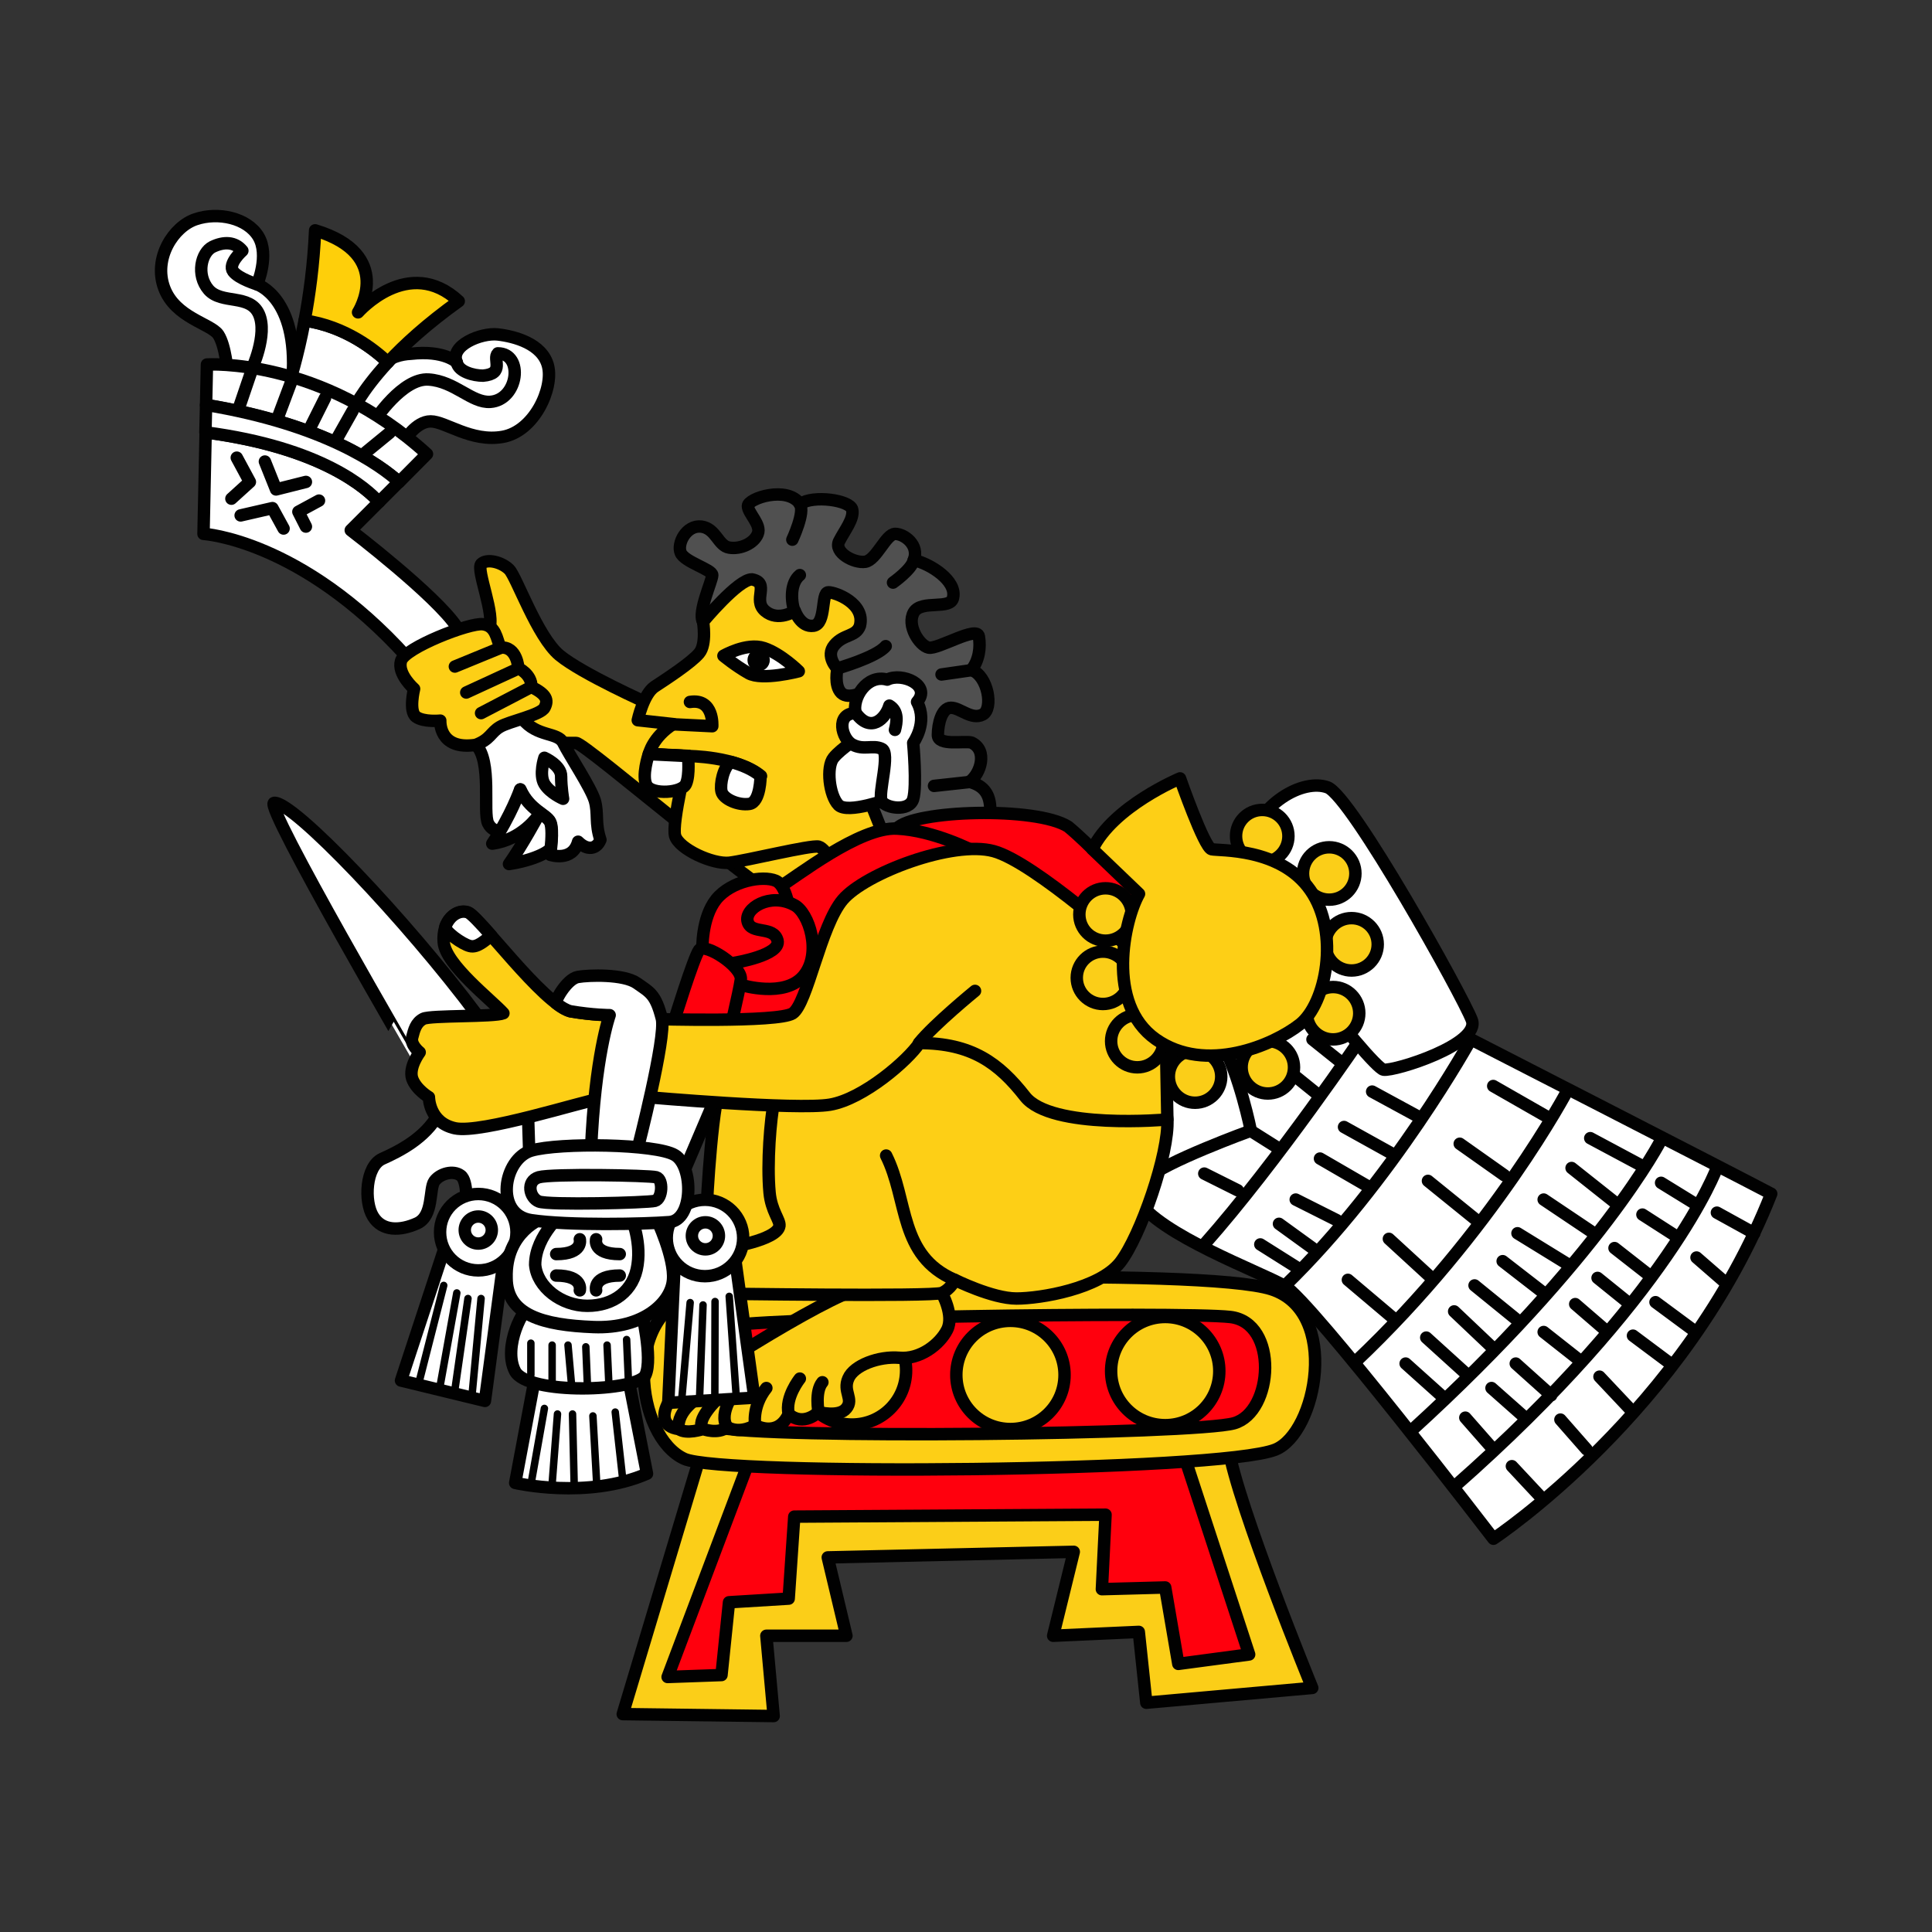 <svg version="1.1" id="Calque_1" xmlns="http://www.w3.org/2000/svg" x="0" y="0" viewBox="0 0 900 900" style="enable-background:new 0 0 900 900" xml:space="preserve"><rect x="0" y="0" width="900" height="900" fill="#333333" stroke="none"/><style>.st0,.st1,.st2,.st3,.st4,.st8{fill:none;stroke:#010101;stroke-width:5.79;stroke-linecap:round;stroke-linejoin:round}.st1,.st2,.st3,.st4,.st8{fill:#fdcf16}.st2,.st3,.st4,.st8{fill:#fff}.st3,.st4,.st8{fill:#fbce18}.st4,.st8{fill:#ff000d}.st8{fill:none;stroke-width:3.474}</style><path class="st0" d="M242.4 367.8c-3.5-5.2-1.8-13-1.8-13"/><path class="st1" d="M251 346.1h17.4c4.3 0 92 76.1 104.2 77.8 12.2 1.8 60.2-51 60.2-51L324 333l-21.7-5.2s-31.2-13.9-41.7-22.6c-10.4-8.7-20-36.5-23.4-39.9-3.5-3.5-10.4-5.2-13-2.6-2.6 2.6 6.9 24.3 3.5 30.4-3.5 6.1 5.2 45.5 5.2 45.5l18.1 7.5z"/><path class="st2" d="m249.3 641.3-9.3 49.5s33.6 7.8 61.4-4.3l-8.7-44.3-43.4-.9z"/><path class="st3" d="m326.6 676.9-36.5 121.6 70.3.9L357 762h37.3l-8.7-36.5 114.6-2.6-9.6 39.1 39.9-1.8 3.5 33 77.3-6.9s-34.8-85.1-39.1-112c-17.2-14.7-245.6 2.6-245.6 2.6z"/><path class="st4" d="M352.6 670.9 311 781.2l25.1-.9 3.5-33.9 27.8-1.7 2.6-38.2 145-.9-1.7 34.7 29.5-.8 6.1 35.6 33-4.4-30.4-92.9z"/><path class="st2" d="M217.2 562.3s.9-12.2-2.6-14.7c-3.5-2.6-9.6-.9-12.2 2.6-2.6 3.5-.3 16.2-8.1 19.7s-16.2 3.8-20.5-3.2c-4.3-6.9-3.5-23.4 4.3-26.9s20-9.6 26.1-20.8c6.1-11.3 19.1-7.8 19.1-7.8l-28.7-13S122.5 374.5 127.7 374c8.7-.9 61.7 54.7 94.7 99 2.6 13 33 40.8 33 40.8l6.1 35.6-26.1 23.4-18.2-10.5z"/><path class="st3" d="M337 503.3c-5.2 4.3-7.8 59.1-7.8 59.1l6.9 28.7 44.3-5.2 4.3-51.2-8.7-39.9c.1-.2-33.8 4.1-39 8.5z"/><path class="st2" d="M106 173.3s-.9-12.2-4.3-17.4c-3.5-5.2-20-7.8-25.2-21.7-5.2-13.9 4.3-28.7 14.7-32.1 10.4-3.5 24-.6 29.2 8.1 5.2 8.7-.6 22.3-.6 22.3s19.1 6.1 16.5 43.4c-2.5 37.3-30.3-2.6-30.3-2.6z"/><path class="st0" d="M119.9 132.5s-8.7-2.6-11.3-6.1c-2.6-3.5 4.3-9.6 4.3-9.6-3.5-4.3-8.7-4.3-13.9-1.8-5.2 2.6-7.8 13-1.8 20 6.1 6.9 19.1 1.8 23.4 11.3 4.3 9.6-3.5 26.1-3.5 26.1"/><path class="st2" d="M165.9 188s5.5-22.3 25.5-23.2c15.6-1.8 21.4 4 21.4 4-3.5-7.8 11.3-13.9 19.1-13 7.8.9 20.8 4.3 23.4 14.7 2.6 10.4-6.4 30.4-21.1 33s-26.6-7.2-33.6-7.2c-6.9 0-12.2 9-12.2 9L165.9 188z"/><path class="st0" d="M212.8 168.9c.9 4.3 7.8 6.1 12.2 6.1 10.4-.9 4.3-7.8 6.9-10.4 12.2 0 9.6 21.7-3.5 22.6-8.7.6-16.5-9.6-28.7-10.4-12.2-.9-25.2 19.1-25.2 19.1"/><path class="st2" d="m134.7 178.5 29.5 13s3.8-8.9 16.5-22.7c-6.1-5.8-19.8-16.8-38.8-19.5-3.4 18-7.2 29.2-7.2 29.2z"/><path d="M213.7 140.3c-23.4-21.7-46.9 5.2-46.9 5.2s17.4-26.9-20-38.2c-.7 16-2.7 30.4-4.9 42 19 2.7 32.7 13.7 38.8 19.5 7.5-8.1 18.2-17.9 33-28.5z" style="fill:#fecf0a;stroke:#010101;stroke-width:5.79;stroke-linecap:round;stroke-linejoin:round"/><path class="st2" d="M198.9 211.5c-49.5-45.1-102.5-41.7-102.5-41.7l-.4 18.9c55.3 9.1 81.2 28 89.9 35.9l13-13.1zM277.1 373c-1.8-6.1-12.2-21.7-14.7-26.9-2.6-5.2-12.2-2.6-19.1-11.3-6.9-8.7-20.8-27.8-30.4-42.6-9.6-14.7-49.5-45.2-49.5-45.2l13.2-13.2c-5.5-6.1-26.7-25.4-80.8-32.4l-1 47.3s45.2 2.6 94.7 57.3c11.3 3.5 27.8 27.8 27.8 27.8s-3.5 5.2 4.3 13 3.2 31.6 5.8 36.8c2.6 5.2 9 4 10.7.6 1.8-3.5 4.3-16.5 4.3-16.5 4.3 9.6 12.2 11.6 13.9 15.1 1.8 3.5 0 15.4 0 15.4s10.4 3.5 13-6.1c4.3 4.3 8.7 3.5 10.4-.9-2.6-7.8-.9-12.1-2.6-18.2z"/><path class="st2" d="m176.5 233.9 9.4-9.4c-8.7-7.8-34.5-26.7-89.9-35.9l-.3 12.8c54.2 7.1 75.3 26.3 80.8 32.5z"/><path class="st0" d="m107.8 232.3 8.6-7.8-6.1-11.3M123.4 215l5.2 13 13.9-3.5M112.1 240.1l14.8-3.4 5.2 9.5M142.5 245.3l-3.5-6.9 9.6-5.2M253.6 353s-2.6 7.8 0 12.2c2.6 4.3 8.7 6.9 8.7 6.9s-.9-5.2-.9-10.4c.1-5.2-7.8-8.7-7.8-8.7z"/><path class="st2" d="M256.6 394.7c.4-3.8.7-9.6-.4-11.8-1.8-3.5-9.6-5.5-13.9-15.1 0 0-4.3 12.2-13 25.2 13.9-1.8 21.4-13 21.4-13s-7.5 13.9-13.6 22.5c11.3-1.7 19.4-5.8 19.5-7.8z"/><path class="st0" d="m110.9 191.2 6.4-18.8M129.4 194.6l7-18.7M144.5 199.2l6.9-13.8M157.2 203.9l7-12.4M168.8 212l12.7-10.4"/><path class="st1" d="M225 290.8c-6.1-.9-36.5 11-38.2 17.1-1.8 6.1 6.1 13 6.1 13s-2.6 10.4.9 13c3.5 2.6 11.3 1.8 11.3 1.8s-.9 13.9 16.5 11.3c6.9-2.6 6.9-5.8 11.3-8.4 4.3-2.6 19.1-5.5 20.8-9 1.8-3.5.9-6.1-6.1-9.6 0-6.1-6.1-8.7-6.1-8.7s-.6-10.4-8.4-9.6c-1.8-4.3-2.1-10.1-8.1-10.9z"/><path class="st0" d="m211.9 310.5 21.2-8.7M217.2 322.6l24.3-11.2M224.1 332.2l23.4-12.2"/><path d="M327.5 289.6c-2.6-4.3 4.3-19.1 4.3-21.7 0-2.6-13-6.1-14.7-10.4-1.8-4.3 2.6-13 9.6-12.2 6.9.9 7.8 9 13 9.8 5.2.9 11.6-2 13.3-6.4 1.8-4.3-4.6-9.6-4.6-13 0-3.5 18.3-9.6 24.3-.9 6.1-4.3 23.4-1.8 24.3 2.6.9 4.3-3.5 9.6-6.1 14.7-2.6 5.2 6.9 10.4 12.2 9.6 5.2-.9 9.6-13 13.9-13 4.3 0 11.3 5.2 8.7 12.2 7.8 1.8 20 9.6 18.3 17.4-.9 6.1-14.7.9-18.3 6.9-3.5 6.1 2.6 15.6 6.9 16.5 4.3.9 22.6-10.4 23.4-5.2.9 5.2 0 11.3-3.5 15.6 7.8 2.6 10.4 18.3 5.2 20.8-5.2 2.6-10.4-3.2-14.7-3.2-4.3 0-6.1 7.5-6.1 12.7 0 5.2 12.2 2.6 15.6 3.5 7.8 3.5 4.3 14.7-.9 18.3 6.9 1.8 10.4 6.1 9.6 15.6-.9 9.6-24.3 18.3-24.3 18.3l-42.6-11.2S330 294 327.5 289.6z" style="fill:#505050;stroke:#010101;stroke-width:5.79;stroke-linecap:round;stroke-linejoin:round"/><path class="st1" d="M327.5 289.6s1.8 10.4-1.8 14.7c-3.5 4.3-15.6 12.2-20.8 15.6-5.2 3.5-7.8 15.6-7.8 15.6l16.5 1.8c-9.6 6.1-11.3 13.9-11.3 13.9l18.3.9s-7.8 31.2-6.1 37.3c1.8 6.1 17.4 13.3 25.2 12.5 7.8-.9 38.2-8.4 41.7-7.5 3.5.9 9.6 12.5 9.6 12.5l20.8-17.4-5.2-13 .9-39.9-4.3-14.7s-7.8 4.3-11.3.9c-3.5-3.5-1.8-11.3-1.8-11.3s-5.8-5.8-1.4-11c4.3-5.2 10.1-3.8 11.9-9 2.6-10.4-11.3-15.6-14.7-15.6-3.5 0-.9 14.7-6.9 15.6s-8.7-6.9-8.7-6.9-7.8 5.2-13.9 0c-6.1-5.2 2.6-13-6.1-14.7-6.3-.2-22.8 19.7-22.8 19.7z"/><path class="st0" d="M321.4 327c11.3-1.8 10.4 11.3 10.4 11.3l-18.3-.9M302.3 351.3l18.3.9s22.6 0 33.9 9.3"/><path class="st2" d="M340.4 354.9c5.1 1.4 10.1 3.4 13.9 6.6 0 0 0 12.2-5.2 13s-12.2-2.3-13-5.8c-.8-3.5.9-11.3 4.3-13.8zM320.5 352.2l-18.3-.9s-3.5 10.4-.9 14.7 16.5 3.5 18.3-.9c1.8-4.2.9-12.9.9-12.9zM337 305.5s10.8-6.3 18.9-3.6 16.2 10.8 16.2 10.8-17.1 4.5-23.4.9c-6.3-3.6-11.7-8.1-11.7-8.1z"/><circle cx="353.4" cy="307.5" r="5.2" style="fill:#010101"/><path class="st2" d="M401.3 342.6s-9.6 6.1-13 10.4c-3.5 4.3-2 17.6 2.3 22 4.3 4.3 23.7-2.9 23.7-2.9l6.9-17.4-6.9-12.2-13 .1h0z"/><path class="st2" d="M397.2 346.9c-5.2-2.6-8.1-14.7 1.4-14.7-1.8-6.9 5.2-18.3 14.7-15.6 6.9-3.5 20.8 2.6 13.9 10.4 5.2 9.6-1.8 19.1-1.8 19.1s1.8 20 0 26.1c-1.8 6.1-13 4.3-14.7.9-1.8-3.5 4.3-22.6 0-24.3-4.2-1.9-8.3.8-13.5-1.9z"/><path class="st0" d="M416.9 340c.9-3.5 1.8-8.7-2.6-11.3-1.8 6.1-8.7 13-15.6 3.5M390 311.4s18.3-5.2 22.6-10.4M372.6 267.9c-4.3 3.5-4.3 11.3-2.6 16.5M435.1 366.1l16.5-1.8M438.6 314.2l13.9-2M416 271.4s8.7-6.1 9.6-10.4M372.6 234.9c2.6 3.5-3.5 16.5-3.5 16.5"/><path class="st2" d="M529.8 558.8c10.4 16.5 56.4 33.3 68.6 40.2 12.2 6.9 97.3 117.8 97.3 117.8s89.4-59.1 129.4-160.7c-18.2-9.6-146.8-75.5-146.8-75.5l-76.4-38.2-78.2 22.6s-16.5 38.2-19.1 38.2c-2.6.1 14.8 39.1 25.2 55.6z"/><path class="st0" d="M561 579.7c33.9-38.2 73.8-97.3 73.8-97.3M598.4 599.1c50.4-48.9 86.8-114.9 86.8-114.9M631.4 634.4c64.3-60.8 99-126.8 99-126.8M657.4 666.5C746 585.8 773.8 531 773.8 531M677.4 692.6C778.1 604 799.8 544 799.8 544M561 546.7l15.6 7.8M578.4 524.1l16.5 10.4M599.2 498l14 11.3M611.4 484.2l13 10.4M587.1 579.7l16.5 10.4M595.8 570.1l15.6 11.3M603.6 558.8l19.1 9.6M614.9 539.7l22.6 13.1M626.1 525l21.8 12.1M639.2 508.5l20.8 11.3M627.9 596.2l22.6 19.1M647 577.1l20.8 19.1M665.2 550.1l22.6 18.3M680 532.8l20.8 14.7M695.6 505.9l24.3 13.9M740.8 530.2l24.3 13M732.1 544.1l20.8 16.5M719.1 558.8l23.4 15.7M706.9 574.5l22.6 13.9M700 587.5l19.1 14.8M686.9 598.8l19.2 15.6M677.4 610.9l17.4 16.5M664.4 623.1l18.2 16.5M654.8 635.2l16.5 14.8M682.6 660.4l13 14.8M694.8 646.6l15.6 13.8M706.1 635.2l16.5 14.8M719.1 620.5l16.5 13M733.8 607.5l13.1 11.3M744.2 595.3l14 11.3M752.1 581.4l15.6 12.2M765.1 565.8l14.8 9.5M773.8 551l15.6 9.6M799.8 564.9l17.4 9.6M790.3 585.8l13 11.3M771.2 606.6l16.5 12.2M760.7 622.2l17.4 13M745.1 641.3l14.8 15.7M726.9 661.3l12.2 13.9M704.3 683l13 13.9"/><path class="st2" d="M580.2 395.6c-6.1 21.7 59.1 101.9 64.3 102.7 5.2.8 45.5-11.9 41.1-23.2-4.3-11.3-55.9-103.9-67.1-108.3-11.4-4.2-32.3 7.1-38.3 28.8zM534.1 549.3c7.8-7.8 48.6-22.6 48.6-22.6s-5.2-26.1-13.9-41.7c-8.7-15.6-31.2-12.2-31.2-12.2L515 489.4s11.3 67.7 19.1 59.9z"/><path class="st1" d="M318.8 679.6c17.8 8 249.2 6.1 275.3-4.3 19.2-7.7 30.4-64.3-1.8-74.7-32.1-10.4-243.6-4.5-267.4 1.8-35.7 9.1-28.8 66.9-6.1 77.2z"/><path class="st4" d="M333.2 664.7c23.2 5.8 223.5 3.5 241.7-1.7 18.3-5.2 20.8-46.9-1.8-49.5-22.6-2.6-227.3.2-238.8 4.9-11.5 4.6-24.3 40.5-1.1 46.3z"/><circle class="st3" cx="542.8" cy="638.7" r="25.2"/><circle class="st3" cx="470.7" cy="640.5" r="25.2"/><circle class="st3" cx="396.9" cy="638.4" r="25.2"/><path class="st3" d="M400.4 600.5c-14.7 2.6-86.2 47.8-89.1 53-2.9 5.2-2.9 11.3 4.9 12.2 3.5 2.6 11.3 0 11.3 0s6.9 2.6 11.3-.9c6.1 3.5 13-.9 13-.9s10.4 6.1 15.6-5.2c6.9 6.1 13.9-.9 13.9-.9s9.6 2.6 13-1.8c3.5-4.3-1.8-7.8.9-13.9 2.6-6.1 14.2-10.4 23.7-9.6 9.6.9 18.8-6.1 22.3-13s-2.6-17.4-2.6-17.4l-20.8-9.6c-.1.2-2.7 5.4-17.4 8z"/><path class="st0" d="M381.3 657.8s-1.8-9.6 1.8-13.9M367.4 658.7c-1.8-7.8 5.2-16.5 5.2-16.5M357 646.6c-6.9 8.7-5.2 17.4-5.2 17.4M338.7 664.8c-4.3-6.9 4.3-17.4 4.3-17.4M327.5 665.6c-3.5-3.5 5.2-13 9.6-16.5M316.1 665.6c-.9-8.7 9.7-14.8 9.7-14.8"/><path class="st1" d="M337.9 581.4s24.3-3.5 25.2-10.4c.3-2.7-3.8-6.9-4.6-15.4-1.3-13.8.4-34.2 2.1-42.8 2.6-13.9 61.7-48.6 61.7-48.6l86.8 33.9s33.9 7.8 34.7 23.4c.9 15.6-12.5 54.4-22 66.6-9.6 12.2-37 16.8-48.3 16.8-11.3 0-28.7-8.7-28.7-8.7s-1.8 4.3-6.1 6.1c-4.3 1.8-105.9.3-105.9.3l5.1-21.2z"/><path class="st0" d="M412.8 538.3c10.4 20.8 5.8 46.6 31.9 57.9"/><path class="st2" d="m245.8 513.7.9 28.6 71.2 5.2 17.4-40.8-60-18.2z"/><path class="st4" d="M417.7 386c7.8-8.7 65.1-10.4 79.9-.9 5.2 4.3 11.3 10.4 11.3 10.4l36.5 13.9-10.4 35.7-46 11.3-63.4-36.5s-15.7-25.2-7.9-33.9z"/><path class="st4" d="M453.4 396.4s-18.3-9.6-35.6-10.4c-17.4-.9-46.9 22.6-55.6 27.8-8.7 5.2-39.4 77.2-39.4 77.2l74.1-2.3 56.5-92.3z"/><path class="st4" d="M368.3 428.6s-.9-15.6-6.9-18.3c-6.1-2.6-20.8 0-27.8 8.7-6.9 8.7-6.4 23.4-6.4 23.4l2 14.7 33.9-6.1 5.2-22.4z"/><path class="st4" d="M342.2 448.5s21.7-3.5 20-10.4c-1.8-6.9-12.2-2.6-13.9-8.7-1.8-6.1 10.4-13.9 21.7-7.8 6.9 3.5 13 22.6 4.3 33-8.7 10.4-28.7 4.3-28.7 4.3l-12.2 1.8 8.8-12.2z"/><path class="st4" d="M313.5 477.2s9.6-31.2 12.2-34.7c2.6-3.5 20.3 7.8 19.4 13.9-.9 6.1-5.5 25.2-5.5 25.2l-26.1-4.4z"/><path class="st1" d="M528 443.4s-46-41.7-65.1-46.9c-19.1-5.2-59.9 10.4-70.3 22.6-10.4 12.2-16.5 48.6-23.4 53-6.9 4.3-64.3 2.6-64.3 2.6l-20.8-1.8s-7.8 0-18.3-1.8c-13-3.5-42.6-44.3-47.8-46-5.2-1.8-12.2 3.5-11.3 13.9.9 10.4 22.3 26.9 27.8 33-4.3 1.8-33.9.9-37.3 2.6-3.5 1.8-4.3 5.2-5.2 8.7-.9 3.5 3.5 6.9 3.5 6.9s-5.2 6.9-3.5 12.2c1.8 5.2 7.8 8.7 7.8 8.7s0 11.9 12.2 14.5c12.2 2.6 59.9-12.7 66.9-13.6 6.9-.9 22.6-.9 22.6-.9s69.5 6.1 85.1 3.5c15.6-2.6 36.5-20.8 41.7-28.7 24.3 0 37 9.3 49.2 24.9 12.2 15.6 66.3 10.7 66.3 10.7l-.9-48.6-14.9-29.5z"/><path class="st2" d="M218.9 440.7c3.5.9 6.9-2.6 10-4.8-5.2-5.9-9.3-10.3-10.9-10.9-3.8-1.3-8.5 1.2-10.5 6.6-.7 2.2 7.9 8.3 11.4 9.1z"/><path class="st0" d="M454.2 461.6s-19.1 15.6-26.1 24.3"/><path class="st2" d="M284 472.9s-7.8 0-18.3-1.8c-1.9-.5-4.2-1.8-6.6-3.7-1-.7 4.9-11.4 10.1-12.3 5.2-.9 21.4-1.4 27.5 2.9 6.1 4.3 8.7 5.1 11.6 16.5 2.2 8.5-11.3 60.8-11.3 60.8s-14.7 6.9-21.7.9c1.8-44.2 8.7-63.3 8.7-63.3zM208.5 577.1l-21.7 66 39.1 9.5 9.5-71.2zM341.9 582.3l9.5 68.8-40.1 2.4 3.3-71.8z"/><path class="st8" d="m195.4 643.1 11.3-44.3M205 645.7l7.8-43.4M211.9 647.4l6.1-42.5M219.8 650.9l4.3-46M339.7 603.9l3.2 45.7M333 650.4l.1-44.1M325.9 650.9l1.6-43M317.5 652.9l4-46.1"/><path class="st2" d="M247.5 608.3c-3.5 0-13.4 19.1-7.6 30.4 5.8 11.3 57.4 9.6 60.8 1.8 3.5-7.8-2-30.4-2-30.4s-47.7-1.8-51.2-1.8z"/><path class="st8" d="M247.3 640.5v-14.8M257.2 645.7v-19.1M266.3 645.7l-1.7-19.1M273.7 646.6l-.8-19.2M283.6 643.9l-.8-17.3M292.7 642.2l-.8-18.2M247.3 691.7l6.3-35.6M257.1 692.6l2.6-33.9M267.5 692.6l-.8-33.9M278 691.7l-1.8-32.1M290.1 689.1l-3.5-31.3"/><circle class="st2" cx="222.8" cy="574" r="17.8"/><circle class="st0" cx="222.8" cy="573" r="6.3"/><circle class="st2" cx="328.4" cy="576.7" r="17.8"/><circle class="st0" cx="328.6" cy="575.7" r="6.3"/><path class="st2" d="M252.8 567.5s-17.4 6.1-16.8 27.8c0 17.4 17.1 22 40.5 22.9 23.4.9 36.2-11.6 37-22 .9-10.4-7.8-28.7-7.8-28.7h-52.9 0z"/><path class="st2" d="M263.2 564s-13.9 11.3-13.9 25.2c.9 10.4 12.2 19.1 24.3 19.1 12.2 0 21.7-6.9 23.4-19.1 1.8-12.2-3.5-23.4-3.5-23.4l-30.3-1.8z"/><path class="st2" d="M247.5 536c-13 3.8-17.4 29.8 0 32.4 17.4 2.6 53 1.8 64.3.9s11.3-26.1 2.6-31.2c-8.7-5.3-53.8-5.9-66.9-2.1z"/><path class="st0" d="M251 548.4c-6.1 1.8-4.3 9.6 0 11.3 4.3 1.8 50.6.6 54.1-.3 3.5-.9 4-10.1.6-11-3.4-.9-48.6-1.7-54.7 0z"/><path class="st2" d="M270.1 577.3s1.8 6.9-11 6.9M277.7 577.3s-1.8 6.9 11 6.9M270.1 601.1s1.8-6.9-11-6.9M277.7 601.1s-1.8-6.9 11-6.9"/><circle class="st3" cx="513.8" cy="455.5" r="12.2"/><circle class="st3" cx="515" cy="426" r="12.2"/><circle class="st3" cx="529.8" cy="485" r="12.2"/><circle class="st3" cx="556.7" cy="501.5" r="12.2"/><circle class="st3" cx="590.6" cy="497.2" r="12.2"/><circle class="st3" cx="621" cy="472" r="12.2"/><circle class="st3" cx="629.6" cy="439.9" r="12.2"/><circle class="st3" cx="619.2" cy="406.9" r="12.2"/><circle class="st3" cx="588" cy="389.5" r="12.2"/><path class="st1" d="m508.9 395.6 21.7 20.8c-6.9 12.2-15.6 51.2 7.8 67.7s55 2.6 67.1-6.9c12.2-9.6 18.8-42.6 4.9-62.5-13.9-20-42.6-18.3-46-19.1-3.5-.9-14.7-33-14.7-33s-31.2 13-40.8 33z"/></svg>